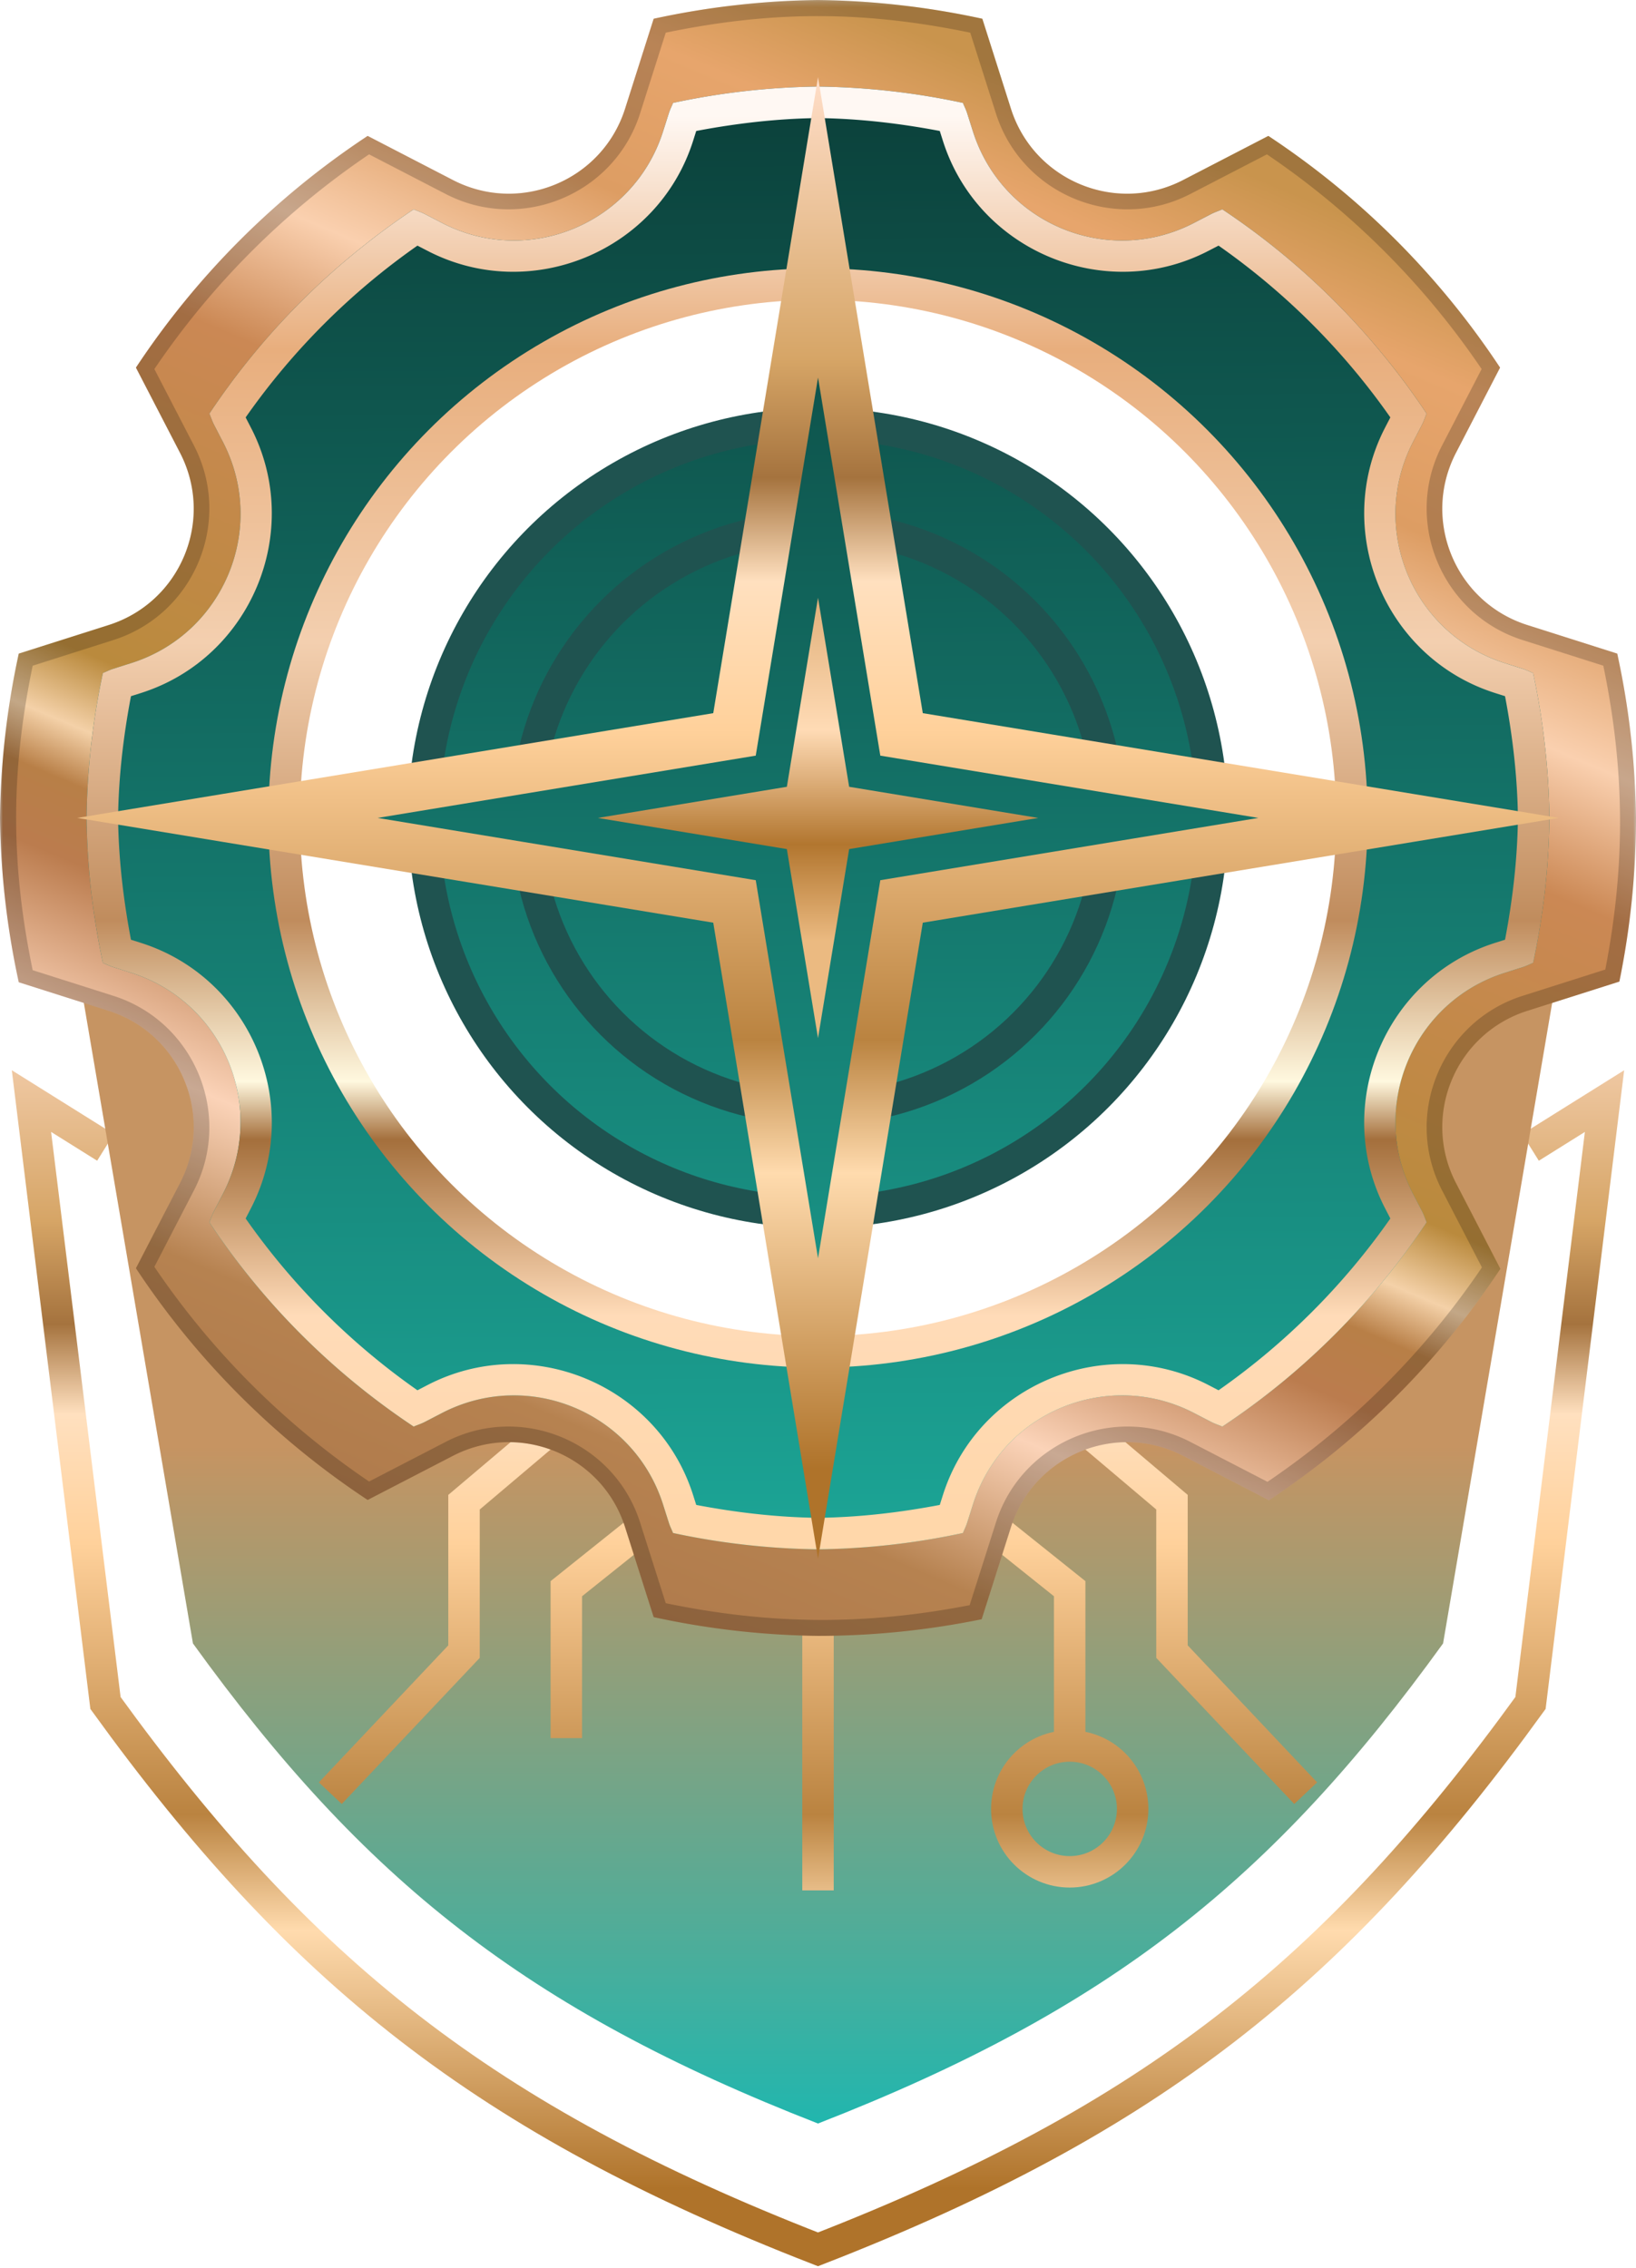 <svg xmlns="http://www.w3.org/2000/svg" xmlns:xlink="http://www.w3.org/1999/xlink" xml:space="preserve" viewBox="0 0 290 402" fill="none">
    <defs>
        <linearGradient id="a">
            <stop offset="0" stop-color="#ffdec8"/>
            <stop offset=".19" stop-color="#d6a566"/>
            <stop offset=".27" stop-color="#a5733e"/>
            <stop offset=".34" stop-color="#ffe0bf"/>
            <stop offset=".44" stop-color="#ffd19b"/>
            <stop offset=".65" stop-color="#ba8340"/>
            <stop offset=".74" stop-color="#ffdbae"/>
            <stop offset=".94" stop-color="#af732a"/>
        </linearGradient>
        <linearGradient id="c" x1="15.348" x2="15.348" y1="15.348" y2="274.65" gradientUnits="userSpaceOnUse">
            <stop offset=".02" stop-color="#fff8f3"/>
            <stop offset=".18" stop-color="#e8ae7d"/>
            <stop offset=".38" stop-color="#f3cfaf"/>
            <stop offset=".57" stop-color="#c08c5d"/>
            <stop offset=".68" stop-color="#fff8df"/>
            <stop offset=".72" stop-color="#a46f3c"/>
            <stop offset=".84" stop-color="#ffdbb8"/>
            <stop offset=".98" stop-color="#ffd7aa"/>
        </linearGradient>
        <linearGradient id="b" x1="15.348" x2="13.682" y1="274.65" y2="13.681" gradientUnits="userSpaceOnUse">
            <stop offset="0" stop-color="#1ca596"/>
            <stop offset="1" stop-color="#0b3f39"/>
        </linearGradient>
        <linearGradient id="f" x1="82.26" x2="206.48" y1="292.77" y2="-.021" gradientUnits="userSpaceOnUse">
            <stop offset="0" stop-color="#ac7649"/>
            <stop offset=".14" stop-color="#b68250"/>
            <stop offset=".23" stop-color="#fbd3b8"/>
            <stop offset=".32" stop-color="#bb7c4e"/>
            <stop offset=".36" stop-color="#b87f47"/>
            <stop offset=".39" stop-color="#f4d1a8"/>
            <stop offset=".43" stop-color="#ba8a3d"/>
            <stop offset=".625" stop-color="#cb8854"/>
            <stop offset=".7" stop-color="#fad0af"/>
            <stop offset=".782" stop-color="#dd9d63"/>
            <stop offset=".866" stop-color="#e7a56c"/>
            <stop offset=".929" stop-color="#c9944d"/>
        </linearGradient>
        <linearGradient xlink:href="#a" id="l" x1="13.942" x2="13.942" y1="13.942" y2="276.06" gradientUnits="userSpaceOnUse"/>
        <linearGradient id="m" x1="105.96" x2="105.96" y1="105.96" y2="184.04" gradientUnits="userSpaceOnUse">
            <stop offset="0" stop-color="#e0af79"/>
            <stop offset=".3" stop-color="#ffdbb5"/>
            <stop offset=".56" stop-color="#b2762f"/>
            <stop offset=".78" stop-color="#ebba81"/>
        </linearGradient>
        <linearGradient xlink:href="#a" id="d" x1="2.177" x2="2.177" y1="172.88" y2="401.74" gradientUnits="userSpaceOnUse"/>
        <linearGradient id="e" x1="145" x2="145" y1="172.88" y2="376.44" gradientUnits="userSpaceOnUse">
            <stop offset=".41" stop-color="#c69462"/>
            <stop offset="1" stop-color="#21b6ae"/>
        </linearGradient>
        <mask id="g" maskUnits="userSpaceOnUse">
            <path fill="#fff" d="M0 0v402h290V0zm145 49.939A94.419 95.06 0 0 1 239.418 145 94.419 95.06 0 0 1 145 240.059 94.419 95.06 0 0 1 50.582 145 94.419 95.06 0 0 1 145 49.939"/>
        </mask>
        <filter id="z">
          <feDropShadow dx="0" dy="15" stdDeviation="5" flood-color="black" flood-opacity="0.25" />
        </filter>
    </defs>
    <g stroke="url(#d)" stroke-width="5.577" >
        <path d="m18.698 203.4-13.122-8.208 6.561 53.352 6.561 53.352c34.446 47.606 67.251 73.872 126.3 96.854 59.049-22.982 91.855-49.248 126.3-96.854l13.121-106.7-13.122 8.208"/>
        <path fill="url(#e)" d="m14.055 173.06 4.179-4.179 13.93-2.786 5.572 9.751 20.896 44.577 18.11 11.144 68.259 29.254 80.796-32.04 11.144-23.682 18.859-29.254 10.395-9.751h5.573l4.178 6.965-20.145 118.28c-30.217 41.831-58.996 64.91-110.8 85.104-51.803-20.194-80.582-43.273-110.8-85.104z"/>
        <path d="M145 287.17v47.947m30.67-64.637 13.942 11.154v26.49m.008-57.164 18.125 15.337v26.49l23.702 25.097m-131.07-66.924-18.125 15.337v26.49L58.55 317.884"/>
        <circle cx="145" cy="345.77" r="11.154"/>
        <circle cx="189.62" cy="320.67" r="11.154"/>
        <circle cx="100.39" cy="320.67" r="11.154"/>
        <path d="m114.33 270.48-13.942 11.154v26.49"/>
    </g>
    <g stroke-width="5.577">
        <path filter="url(#z)" fill="url(#f)" d="M145-.001a145 145 0 0 0-29.131 3.324l-5.068 15.945c-4.058 12.764-18.629 18.799-30.523 12.643l-15.107-7.818a145 145 0 0 0-41.076 41.076l7.818 15.107c6.156 11.894.119 26.466-12.645 30.523l-15.943 5.068a145 145 0 0 0-3.324 29.131 145 145 0 0 0 3.324 29.131l15.943 5.068c12.764 4.057 18.801 18.629 12.645 30.523l-7.818 15.107a145 145 0 0 0 41.076 41.076l15.107-7.818c11.895-6.156 26.466-.119 30.523 12.645l5.068 15.943A145 145 0 0 0 145 289.998a145.03 145.03 0 0 0 29.012-2.949l5.188-16.318c4.057-12.764 18.63-18.801 30.523-12.645l15.209 7.871a145 145 0 0 0 41.027-41.027l-7.871-15.209c-6.156-11.894-.119-26.466 12.645-30.523l16.318-5.188a145 145 0 0 0 2.949-29.012 145 145 0 0 0-3.324-29.131l-15.943-5.068c-12.764-4.058-18.8-18.629-12.645-30.523l7.818-15.107a145 145 0 0 0-41.076-41.076l-15.107 7.818c-11.893 6.156-26.466.121-30.523-12.643l-5.068-15.945a145 145 0 0 0-29.131-3.324z" mask="url(#g)"/>
        <path fill="url(#b)" d="M145 15.348a129.65 129.65 0 0 0-25.696 2.897c-.235.603-.527 1.149-.729 1.783l-1.039 3.273c-5.207 16.378-23.908 24.122-39.171 16.223l-3.048-1.578c-.662-.343-1.328-.549-1.992-.834a129.65 129.65 0 0 0-36.214 36.214c.285.664.492 1.33.834 1.992l1.578 3.048c7.9 15.263.154 33.964-16.225 39.171l-3.272 1.039c-.635.202-1.181.496-1.785.731a129.65 129.65 0 0 0-2.895 25.693 129.65 129.65 0 0 0 2.895 25.693c.604.235 1.15.529 1.785.731l3.272 1.039c16.379 5.207 24.125 23.908 16.225 39.171l-1.578 3.048c-.343.662-.549 1.328-.834 1.992a129.65 129.65 0 0 0 36.214 36.214c.664-.285 1.33-.492 1.992-.835l3.048-1.58c15.263-7.899 33.964-.152 39.171 16.227l1.039 3.272c.202.635.496 1.181.731 1.785a129.65 129.65 0 0 0 25.693 2.895 129.65 129.65 0 0 0 25.693-2.895c.235-.603.529-1.15.731-1.785l1.039-3.272c5.207-16.379 23.908-24.126 39.171-16.227l3.048 1.58c.662.343 1.328.549 1.992.835a129.65 129.65 0 0 0 36.214-36.214c-.285-.664-.492-1.33-.835-1.992l-1.58-3.048c-7.899-15.263-.152-33.964 16.227-39.171l3.272-1.039c.635-.202 1.181-.496 1.785-.731a129.65 129.65 0 0 0 2.895-25.693 129.65 129.65 0 0 0-2.895-25.693c-.604-.235-1.15-.529-1.785-.731l-3.272-1.039c-16.379-5.207-24.126-23.908-16.227-39.171l1.58-3.048c.343-.662.549-1.328.835-1.992a129.65 129.65 0 0 0-36.214-36.214c-.664.285-1.33.492-1.992.835l-3.048 1.578c-15.263 7.9-33.964.156-39.171-16.223l-1.039-3.273c-.202-.634-.494-1.18-.729-1.783a129.65 129.65 0 0 0-25.696-2.897z" mask="url(#g)"/>
        <circle cx="145" cy="145" r="94.641" stroke="url(#c)"/>
        <circle cx="145" cy="145" r="69.891" fill="url(#b)" stroke="#1f5350"/>
        <circle cx="145" cy="145" r="51.66" stroke="#1f5350"/>
        <path fill="#000" fill-opacity=".2" d="M145-.001a145 145 0 0 0-29.131 3.324l-5.068 15.945c-4.058 12.764-18.629 18.798-30.523 12.643l-15.107-7.818a145 145 0 0 0-41.076 41.076l7.818 15.107c6.156 11.894.119 26.466-12.645 30.523l-15.943 5.068a145 145 0 0 0-3.324 29.131 145 145 0 0 0 3.324 29.131l15.943 5.068c12.764 4.057 18.801 18.629 12.645 30.523l-7.818 15.107a145 145 0 0 0 41.076 41.076l15.107-7.818c11.895-6.156 26.466-.119 30.523 12.645l5.068 15.943A145 145 0 0 0 145 289.998a145.03 145.03 0 0 0 29.012-2.949l5.188-16.318c4.057-12.764 18.63-18.801 30.523-12.645l15.209 7.871a145 145 0 0 0 41.027-41.027l-7.871-15.209c-6.156-11.894-.119-26.466 12.645-30.523l16.318-5.188a145 145 0 0 0 2.949-29.012 145 145 0 0 0-3.324-29.131l-15.943-5.068c-12.764-4.058-18.8-18.629-12.645-30.523l7.818-15.107a145 145 0 0 0-41.076-41.076l-15.107 7.818c-11.893 6.156-26.466.121-30.523-12.643l-5.068-15.945a145 145 0 0 0-29.131-3.324zm-.012 2.859c8.765-.001 17.535.977 27 2.934l4.553 14.322c4.564 14.359 21.083 21.199 34.463 14.273l13.572-7.023a142.13 142.13 0 0 1 38.059 38.059l-7.023 13.572c-6.925 13.381-.083 29.898 14.275 34.463l14.32 4.553c3.921 18.968 3.863 35.686.352 53.865l-14.672 4.664c-14.359 4.564-21.201 21.082-14.275 34.463l7.076 13.674a142.12 142.12 0 0 1-38.01 38.01l-13.674-7.076c-13.38-6.926-29.898-.083-34.463 14.275l-4.664 14.672c-18.218 3.519-34.934 3.562-53.865-.352l-4.553-14.32c-4.565-14.358-21.082-21.201-34.463-14.275l-13.572 7.023a142.13 142.13 0 0 1-38.059-38.059l7.023-13.572c6.926-13.381.083-29.898-14.275-34.463l-14.32-4.553c-3.907-18.901-3.913-35.046 0-53.977l14.32-4.553c14.359-4.565 21.201-21.082 14.275-34.463l-7.023-13.572a142.13 142.13 0 0 1 38.059-38.059l13.572 7.023c13.381 6.925 29.898.085 34.463-14.273l4.553-14.322c9.451-1.954 18.211-2.933 26.977-2.934"/>
        <path fill="url(#c)" d="M145 15.347a129.65 129.65 0 0 0-25.695 2.897c-.235.603-.527 1.149-.729 1.783l-1.039 3.273c-5.207 16.378-23.909 24.122-39.172 16.223l-3.047-1.576c-.662-.343-1.328-.55-1.992-.836a129.65 129.65 0 0 0-36.215 36.215c.285.664.491 1.33.834 1.992l1.578 3.047c7.9 15.263.154 33.965-16.225 39.172l-3.271 1.039c-.635.202-1.181.495-1.785.731a129.65 129.65 0 0 0-2.894 25.693 129.65 129.65 0 0 0 2.894 25.693c.604.235 1.15.529 1.785.731l3.272 1.041c16.379 5.207 24.124 23.907 16.225 39.17l-1.578 3.047c-.343.662-.548 1.328-.834 1.992a129.65 129.65 0 0 0 36.215 36.215c.664-.285 1.33-.491 1.992-.834l3.047-1.58c15.263-7.899 33.965-.153 39.172 16.227l1.039 3.272c.202.635.495 1.182.731 1.785a129.65 129.65 0 0 0 25.693 2.894 129.65 129.65 0 0 0 25.693-2.894c.235-.603.529-1.151.731-1.785l1.039-3.272c5.207-16.379 23.909-24.125 39.172-16.227l3.047 1.58c.662.343 1.328.548 1.992.834a129.65 129.65 0 0 0 36.215-36.215c-.285-.664-.491-1.33-.834-1.992l-1.58-3.047c-7.899-15.263-.153-33.963 16.227-39.17l3.271-1.041c.635-.202 1.182-.495 1.785-.73a129.65 129.65 0 0 0 2.894-25.693 129.65 129.65 0 0 0-2.894-25.693c-.604-.235-1.15-.529-1.785-.73l-3.272-1.039c-16.379-5.207-24.125-23.909-16.227-39.172l1.58-3.047c.343-.662.549-1.328.834-1.992a129.65 129.65 0 0 0-36.215-36.215c-.664.285-1.33.493-1.992.836l-3.047 1.576c-15.263 7.9-33.965.156-39.172-16.223l-1.039-3.273c-.202-.634-.494-1.18-.729-1.783a129.65 129.65 0 0 0-25.695-2.897m0 5.582c7.253.094 14.464.931 21.586 2.287l.562 1.773c6.221 19.569 28.813 28.924 47.049 19.486l1.807-.935a123.92 123.92 0 0 1 30.453 30.453l-.935 1.806v.002c-9.438 18.236-.079 40.828 19.49 47.049l1.773.563c1.355 7.122 2.194 14.333 2.287 21.586-.093 7.253-.931 14.464-2.287 21.586l-1.774.562c-19.57 6.221-28.928 28.812-19.49 47.049v.002l.936 1.807a123.92 123.92 0 0 1-30.453 30.453l-1.805-.938h-.002c-18.236-9.438-40.828-.079-47.049 19.49l-.562 1.773c-7.122 1.355-14.333 2.194-21.586 2.287-7.253-.093-14.464-.931-21.586-2.287l-.562-1.773c-6.221-19.57-28.812-28.928-47.049-19.49h-.002l-1.805.938c-11.858-8.303-22.153-18.597-30.455-30.455l.935-1.805v-.002c9.439-18.236.081-40.828-19.488-47.049l-1.773-.562c-1.355-7.122-2.194-14.333-2.287-21.586.093-7.253.931-14.464 2.287-21.586l1.773-.562c19.569-6.221 28.927-28.812 19.488-47.049l-.935-1.807c8.303-11.858 18.597-22.153 30.455-30.455l1.807.935c18.236 9.438 40.828.083 47.049-19.486l.562-1.773c7.122-1.356 14.333-2.193 21.586-2.287z"/>
    </g>
    <path fill="url(#b)" stroke="url(#l)" stroke-miterlimit="10" stroke-width="8.655" d="m159.81 130.19 89.886 14.806-89.886 14.806-14.806 89.886-14.806-89.886-89.886-14.806 89.886-14.806 14.806-89.886z"/>
    <path fill="url(#m)" d="m145 105.96 5.521 33.518 33.518 5.521-33.518 5.521L145 184.037l-5.52-33.517-33.518-5.521 33.518-5.521z"/>
</svg>
